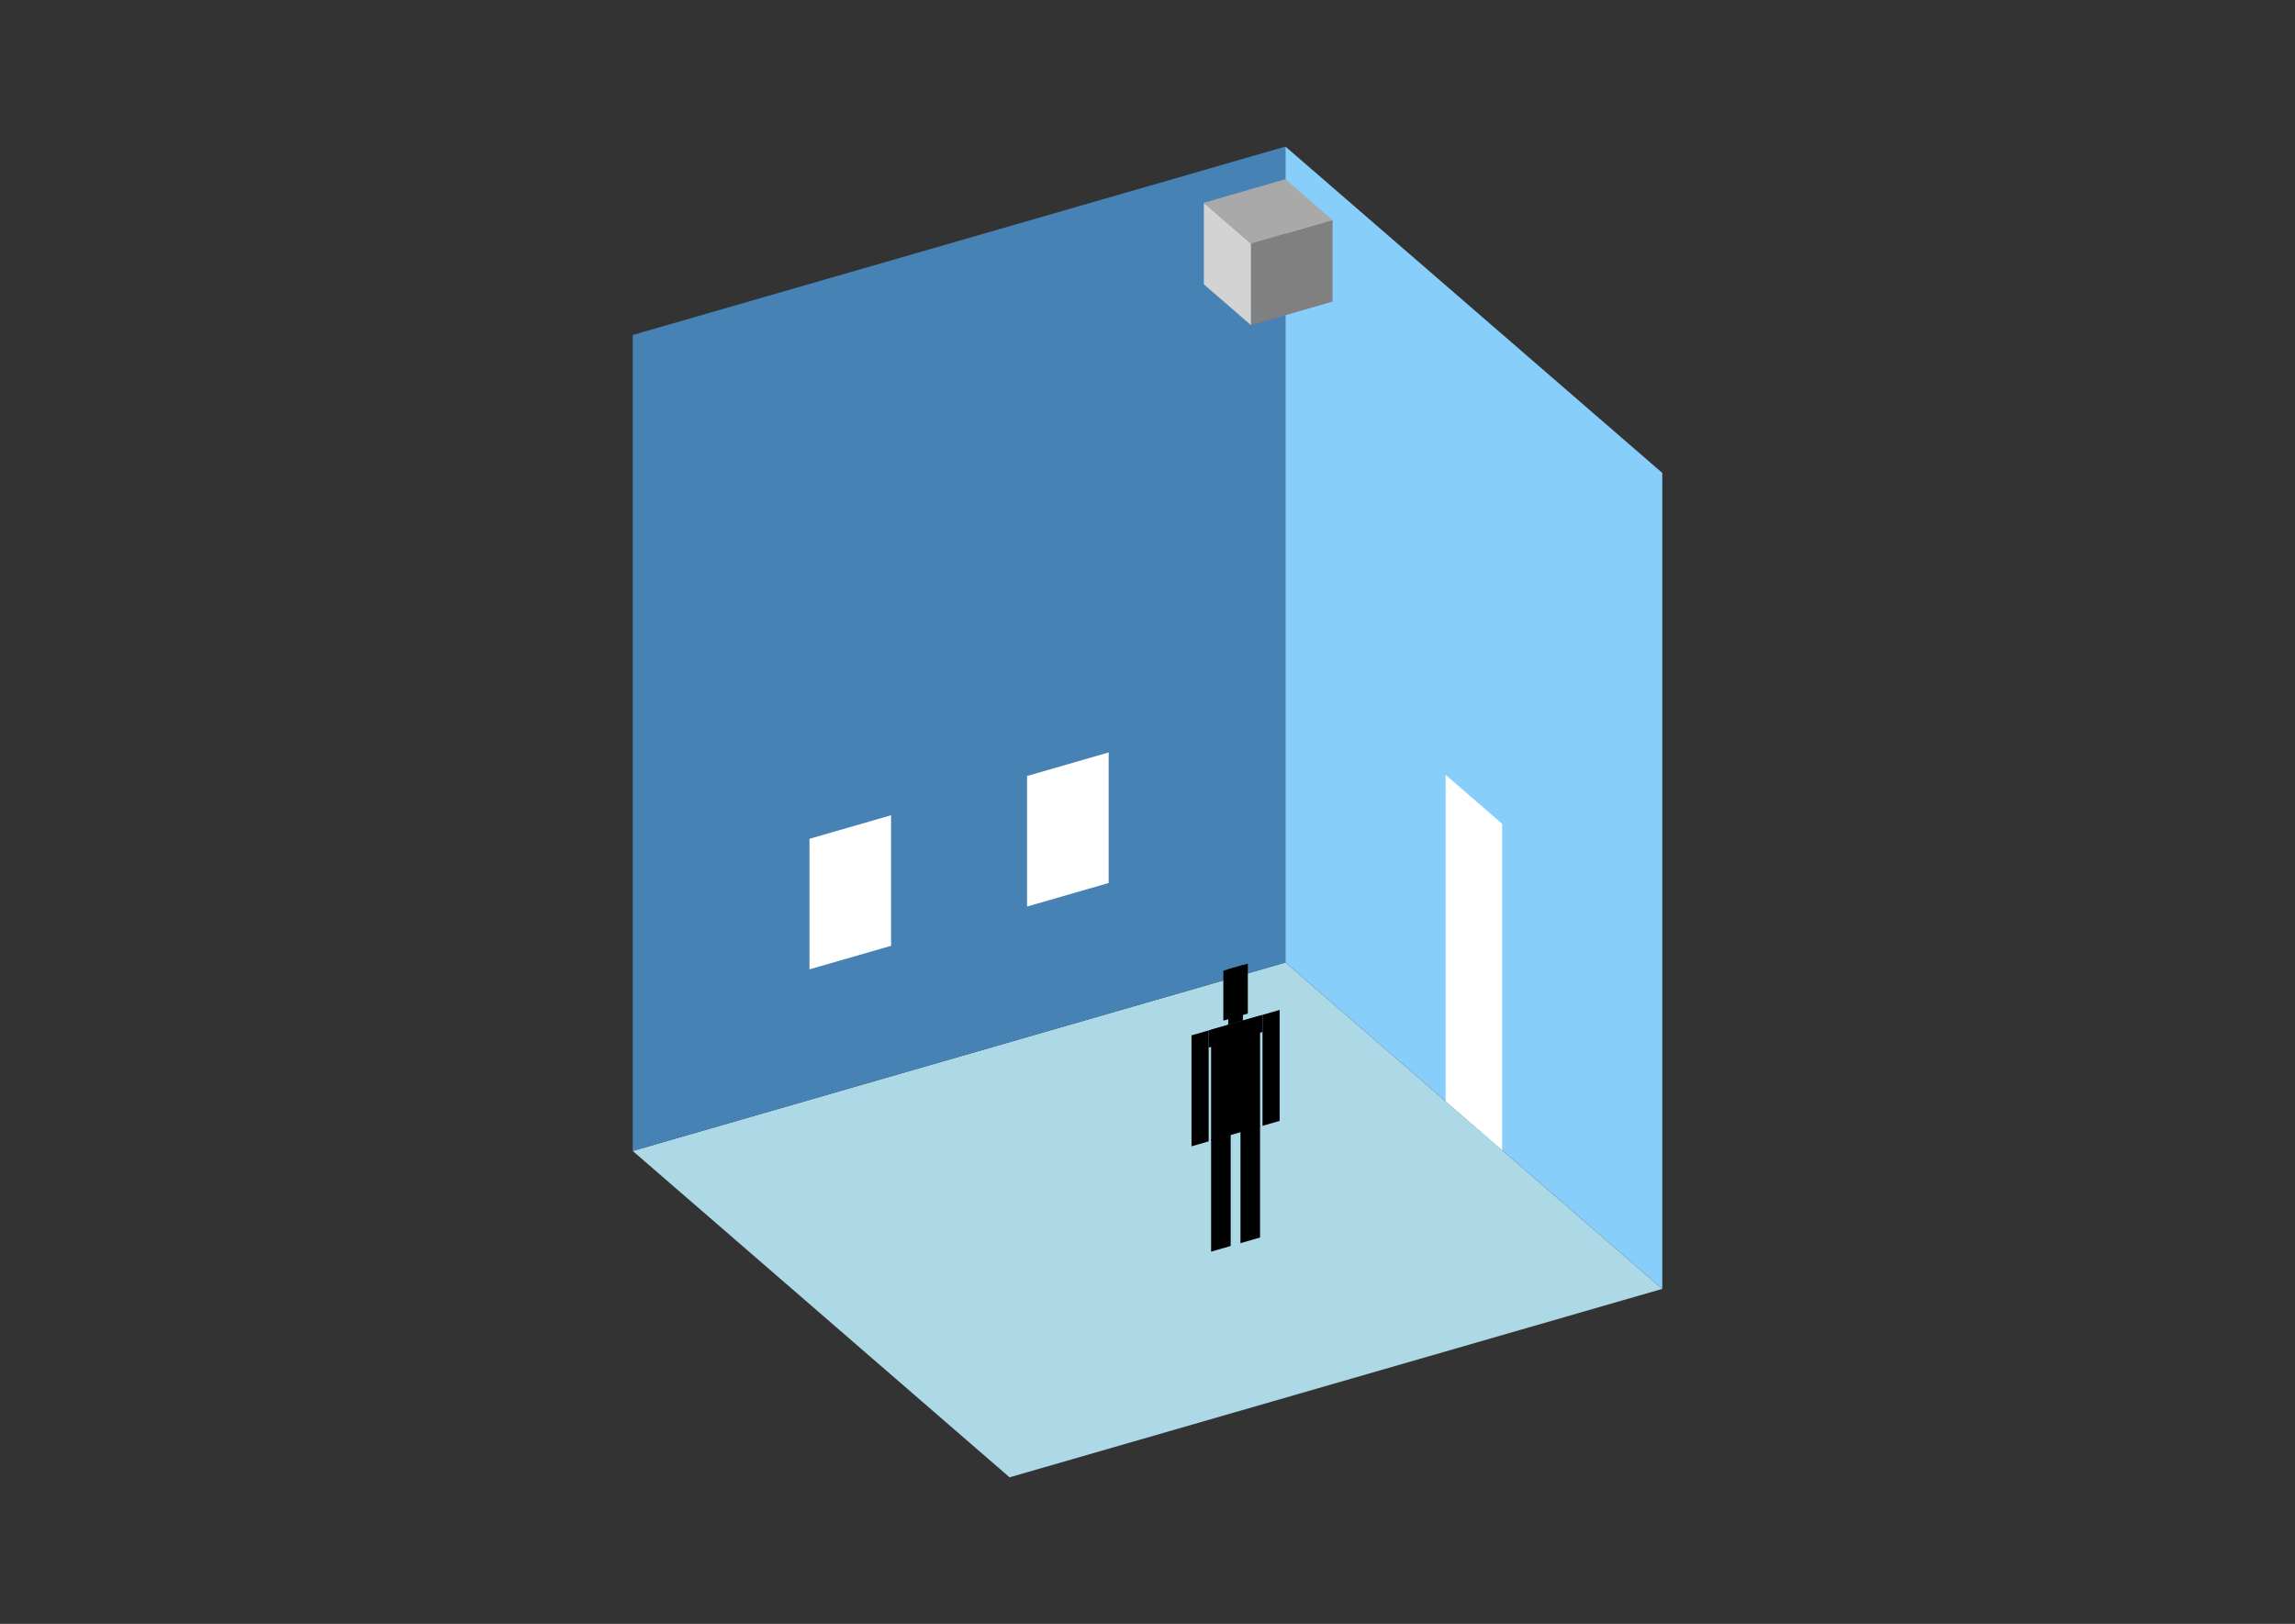 <?xml version="1.0" encoding="UTF-8"?>
<svg
  xmlns="http://www.w3.org/2000/svg"
  width="848"
  height="600"
  style="background-color:white"
>
  <rect width="100%" height="100%" fill="#333333" stroke="none"/>
  <polygon fill="lightblue" points="373.032,545.848 233.784,425.256 474.968,355.632 614.216,476.224" />
  <polygon fill="steelblue" points="233.784,425.256 233.784,123.776 474.968,54.152 474.968,355.632" />
  <polygon fill="lightskyblue" points="614.216,476.224 614.216,174.744 474.968,54.152 474.968,355.632" />
  <polygon fill="white" points="555.036,424.973 555.036,304.38 534.148,286.292 534.148,406.884" />
  <polygon fill="white" points="299.105,358.163 299.105,309.926 329.253,301.223 329.253,349.46" />
  <polygon fill="white" points="379.5,334.955 379.5,286.718 409.648,278.015 409.648,326.252" />
  <polygon fill="grey" points="462.226,120.136 462.226,89.988 492.374,81.285 492.374,111.433" />
  <polygon fill="lightgrey" points="462.226,120.136 462.226,89.988 444.82,74.914 444.82,105.062" />
  <polygon fill="darkgrey" points="462.226,89.988 444.82,74.914 474.968,66.211 492.374,81.285" />
  <polygon fill="hsl(288.0,50.0%,52.578%)" points="447.5,462.464 447.5,421.053 454.736,418.964 454.736,460.375" />
  <polygon fill="hsl(288.0,50.0%,52.578%)" points="465.589,457.242 465.589,415.831 458.354,417.92 458.354,459.331" />
  <polygon fill="hsl(288.0,50.0%,52.578%)" points="440.265,423.551 440.265,382.55 446.596,380.722 446.596,421.724" />
  <polygon fill="hsl(288.0,50.0%,52.578%)" points="466.494,415.98 466.494,374.979 472.825,373.151 472.825,414.152" />
  <polygon fill="hsl(288.0,50.0%,52.578%)" points="446.596,387.054 446.596,380.722 466.494,374.979 466.494,381.31" />
  <polygon fill="hsl(288.0,50.0%,52.578%)" points="447.5,421.463 447.5,380.461 465.589,375.24 465.589,416.241" />
  <polygon fill="hsl(288.0,50.0%,52.578%)" points="452.023,377.106 452.023,358.655 461.067,356.044 461.067,374.495" />
  <polygon fill="hsl(288.0,50.0%,52.578%)" points="453.831,378.634 453.831,358.133 459.258,356.567 459.258,377.067" />
</svg>
